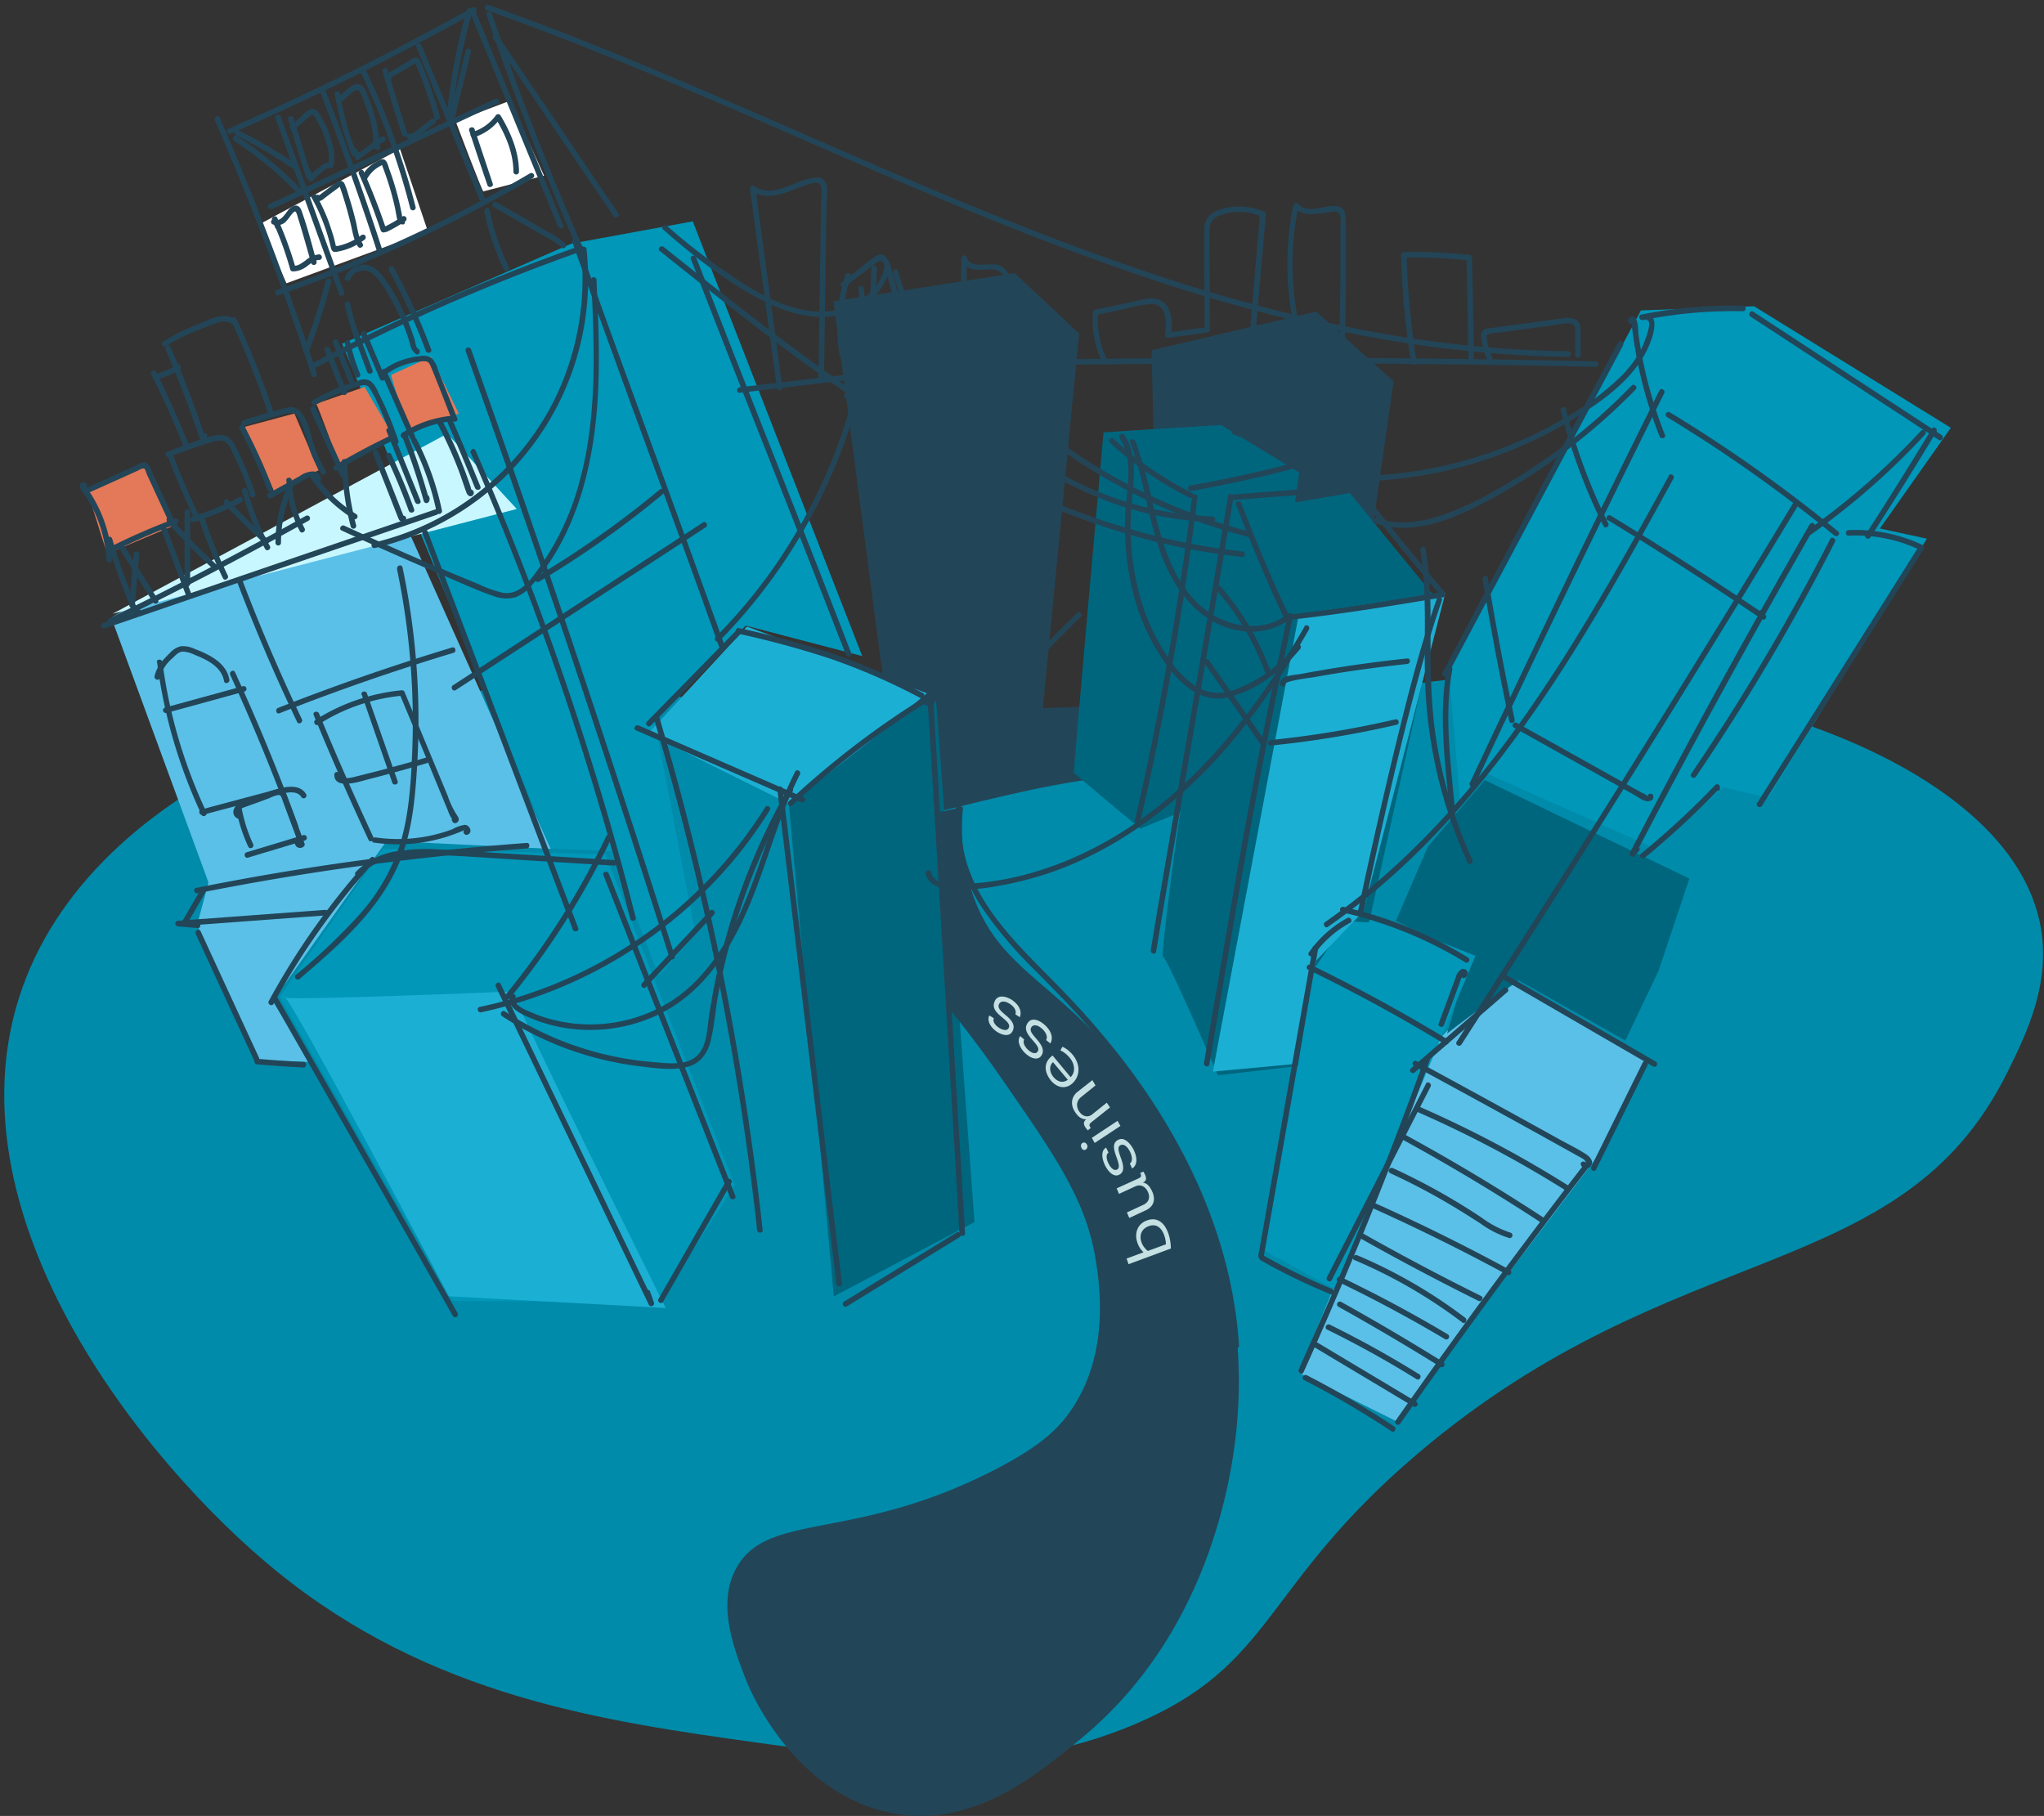 <svg width="439" height="390" fill="none" xmlns="http://www.w3.org/2000/svg"><rect width="100%" height="100%" fill="#333333" stroke="none"/><path d="M211.2 157.368c-38.814 1.634-55.083-7.642-78.822-9.734-44.727-4.003-110.738 17.749-127.475 64.225-17.31 48.07 25.507 101.939 54.452 125.535 33.264 27.092 70.339 32.27 104.128 36.98 27.646 3.821 52.809 7.375 79.805-3.888 30.694-12.811 27.36-29.557 61.302-58.388 55.512-47.163 103.678-35.738 126.51-81.745 4.174-8.406 9.916-19.975 6.811-33.091-8.34-35.241-74.351-55.293-123.587-51.586-10.288.783-13.661 2.13-54.5 6.811-25.793 2.98-38.708 4.461-48.624 4.881z" fill="#008BAA"/><path d="M354.178 227.24l-11.626 21.8-42.721 56.153-20.93-10.423 29.289-70.577 2.522-2.684 14.521-10.356 28.945 16.087z" fill="#5AC0E8"/><path d="M179.013 64.715l38.919-6.057 13.832 12.973-7.776 80.427 25.077-.86-1.729-75.975 35.346-8.301 16.631 14.96-10.508 73.634-24.217 19.029c-10.766-14.788-40.896-5.55-70.911 1.73" fill="#234558"/><path d="M299.782 197.817l6.917-16.039 12.189-14.253 43.944 21.16-6.62 19.822-7.136 14.97-22.928-12.935s-15.198 11.091-15.342 11.464l4.777-16.69-15.801-7.499z" fill="#00667E"/><path d="M290.658 194.77c.268.267 26.223 10.508 26.223 10.508l-7.165 17.109-22.984 54.538-15.122-8.321 10.728-61.502 8.32-12.332zm79.481-25.67l-14.387 13.231-36.416-16.182-5.779 5.502-2.427-28.067 41.298-76.92 24.312-.889 42.253 26.1-15.237 21.627 10.097 2.188-34.056 55.665-9.658-2.255z" fill="#0097B9"/><path d="M237.009 92.868c1.452-.172 25.258-1.595 25.258-1.595l16.775 10.202-.908 6.429 11.779-2.006 19.316 23.625-15.189 68.571-4.853-.248-7.27 10.737-3.143 20.358-17.195 1.987s-11.158-25.879-11.798-25.43c-.64.449 3.497-30.732 3.745-30.99.248-.258-8.598 3.458-8.598 3.458s-14.11-11.712-14.272-12.027c-.162-.315 6.353-73.07 6.353-73.07z" fill="#00667E"/><path d="M82.174 182.35c.602-.086 47.822 1.109 47.822 1.109l27.809 71.16-16.24 24.99-44.383-.229-37.142-65.266 22.134-31.764z" fill="#0097B9"/><path d="M73.48 73.82l49.265-21.505 26.042-4.776 36.406 93.371-25.038-6.554-19.555 20.453s8.731 45.396 8.731 45.692c0 .296-7.871 9.056-7.871 9.056l-10.222-26.748-12.944-.573L73.481 73.819z" fill="#0097B9"/><path d="M23.92 132.675c.4-.688 57.929-31.802 57.929-31.802l36.435 81.43-35.27-1.701-24.436 34.391 8.187 13.069-11.053-.316-13.374-29.098 2.436-9.133-20.854-56.84z" fill="#5AC0E8"/><path d="M24.188 131.816l71.867-38.67 14.931 16.163-86.798 22.507z" fill="#C9F7FF"/><path d="M160.423 134.557l38.641 14.329-28.792 24.122-31.105-15.438 21.256-23.013z" fill="#1CAFD4"/><path d="M18.58 104.905c.784-.258 12.983-5.197 12.983-5.197l6.228 12.983-14.797 6.228-4.414-14.014zm34.009-13.241c.258.774 6.238 13.757 6.238 13.757l9.6-4.414-5.196-12.199-10.642 2.856zm15.323-4.939c.515.783 4.929 12.982 4.929 12.982l11.683-5.97-6.228-10.642-10.384 3.63zm16.097-6.228c0 .784 3.888 12.467 3.888 12.467l10.642-4.156-5.97-12.199-8.56 3.888z" fill="#E37958"/><path d="M55.808 48.112l5.712 12.725 30.37-11.168-5.971-17.654-30.111 16.097zm48.023-7.012c0 .783-5.97-15.055-5.97-15.055l11.682-4.414 7.308 16.097-13.02 3.372z" fill="#fff"/><path d="M110.241 212.92c-.831.42 32.738 67.989 32.738 67.989l-46.58-2.522s-34.39-65.047-35.26-64.206c-.87.841 49.102-1.261 49.102-1.261z" fill="#1CAFD4"/><path d="M169.421 172.645l31.477-24.341 8.397 114.158-30.216 15.944-9.658-105.761z" fill="#00667E"/><path d="M278.955 131.94l-18.465 98.205 18.045-1.682 4.203-22.239 10.069-10.489 17.625-68.409-31.477 4.614z" fill="#1CAFD4"/><path d="M206.84 173.314a44.808 44.808 0 002.14 18.934c4.834 13.813 14.463 17.434 26.796 30.359 2.331 2.445 17.196 18.37 25.01 41.441a103.253 103.253 0 014.996 40.371c-.678 9.132-4.604 45.061-33.578 68.943-9.916 8.168-23.329 19.221-40.371 16.078-21.437-3.964-30.923-26.93-31.43-28.229-2.741-6.974-6.601-16.823-2.149-24.647 6.792-11.903 25.086-5.426 55.016-20.72 9.935-5.073 13.775-8.779 16.431-12.505 8.741-12.256 6.457-27.312 5.731-32.146-1.996-13.125-8.301-22.229-20.367-39.654a249.663 249.663 0 00-10.718-14.33l-2.474-42.826 4.967-1.069z" fill="#234558"/><path d="M231.354 131.605c-8.942 8.798-18.151 17.94-23.004 29.757a38.787 38.787 0 00-3.047 18.056 34.624 34.624 0 005.875 15.896 90.348 90.348 0 0011.282 13.231c4.069 4.127 8.12 8.244 11.912 12.629a140.511 140.511 0 0119.947 29.499 101.452 101.452 0 0110.604 38.289c0 .764 1.242.773 1.194 0-1.519-23.243-11.875-44.775-26.156-62.859-3.554-4.499-7.356-8.808-11.321-12.944-3.964-4.137-8.244-8.178-12.017-12.591-3.774-4.414-7.184-9.429-8.942-15.065a33.048 33.048 0 01-.067-18.38c3.774-14.129 14.435-24.723 24.542-34.677.554-.535-.296-1.386-.841-.841h.039zm45.204.459c-2.77 13.001-5.474 26.022-7.938 39.081-2.064 10.919-3.965 21.867-5.847 32.805-1.395 8.113-2.789 16.221-4.184 24.322-.134.754 1.013 1.079 1.146.325 2.274-13.107 4.49-26.214 6.792-39.311a1284.82 1284.82 0 016.162-32.748 2099.161 2099.161 0 015.015-24.159c.163-.745-.955-1.07-1.146-.315zm32.012-3.392c-3.468 9.849-6.038 20.014-8.531 30.14-2.36 9.61-4.547 19.259-6.687 28.926-.564 2.618-1.108 5.235-1.681 7.853-.172.745.955 1.07 1.146.315 1.404-6.343 2.732-12.696 4.165-19.03 2.417-10.728 4.968-21.436 7.872-32.04 1.452-5.321 2.999-10.633 4.824-15.849.258-.726-.888-1.031-1.146-.315h.038z" fill="#234558"/><path d="M277.733 133.038c10.814-1.223 21.551-2.971 32.27-4.776.755-.134.439-1.28-.315-1.156-10.623 1.805-21.246 3.554-31.955 4.776-.755.086-.764 1.28 0 1.194v-.038zm-12.285-24.646c3.19 8.158 6.486 16.24 10.26 24.169.334.697 1.366.086 1.031-.602-3.735-7.814-6.993-15.82-10.145-23.883-.277-.706-1.433-.391-1.146.325v-.009zm-1.68-1.864c-4.213 25.172-8.598 50.306-12.887 75.469a2685.688 2685.688 0 00-3.726 22.057c-.124.755 1.022 1.08 1.146.325 4.213-25.172 8.598-50.306 12.887-75.468a2645.683 2645.683 0 003.726-22.068c.124-.745-1.022-1.07-1.146-.315z" fill="#234558"/><path d="M264.836 107.388c8.483-.697 16.995-1.175 25.459-2.168.754-.096.764-1.29 0-1.195-8.464.956-16.976 1.472-25.459 2.169-.764.057-.764 1.251 0 1.194z" fill="#234558"/><path d="M290.572 104.637c5.99 7.958 12.419 15.61 18.782 23.242.487.593 1.327-.258.84-.85-6.333-7.556-12.657-15.122-18.59-23.003-.449-.602-1.49 0-1.032.611zm65.82-20.777a3662.07 3662.07 0 00-31.821 65.447 3847.78 3847.78 0 00-8.875 18.81c-.325.688.707 1.289 1.032.602a3843.512 3843.512 0 0131.477-65.62c3.057-6.216 6.13-12.428 9.218-18.638.344-.688-.687-1.29-1.031-.602zm32.309 28.697a1964.471 1964.471 0 00-30.34 54.805 1850.075 1850.075 0 00-8.283 15.724c-.306.573.459 1.252.955.726l.956-1.022c.516-.573-.325-1.423-.841-.85l-.955 1.022.955.726a1927.88 1927.88 0 0129.844-55.082 1701.28 1701.28 0 018.779-15.447.607.607 0 00-.25-.757.6.6 0 00-.782.155h-.038z" fill="#234558"/><path d="M412.602 92.495a155.424 155.424 0 01-24.503 21.456c-.621.439 0 1.481.601 1.032a157.437 157.437 0 0024.752-21.647c.516-.564-.325-1.414-.85-.841z" fill="#234558"/><path d="M357.996 89.553a309.59 309.59 0 0135.958 25.44c.592.487 1.442-.354.84-.841a312.037 312.037 0 00-36.196-25.63.6.6 0 00-.602 1.031zm-7.784-21.064l-.115.066h.612a1.244 1.244 0 00-.239 1.29c0 .296.067.592.105.889.038.296.105.84.162 1.26.153 1.109.316 2.207.507 3.306a88.3 88.3 0 001.27 6.104 93.52 93.52 0 003.917 12.305c.277.706 1.433.4 1.156-.316a93.321 93.321 0 01-4.958-17.1 97.61 97.61 0 01-.707-4.394c-.143-.955 0-2.618-.621-3.468a.868.868 0 00-1.59.11.873.873 0 00.386 1.045.583.583 0 00.612.001l.105-.067c.649-.41 0-1.442-.602-1.031zm-2.714 5.101c-9.82 18.47-19.644 36.919-29.471 55.35l-8.206 15.514c-.363.678.669 1.29 1.032.602a49989.784 49989.784 0 0129.471-55.34l8.254-15.514c.363-.679-.669-1.29-1.032-.612h-.048z" fill="#234558"/><path d="M310.776 143.46c-1.91 10.27-.277 20.921.573 31.229.067.764 1.261.764 1.195 0-.841-10.174-2.503-20.768-.621-30.914.143-.745-1.003-1.07-1.147-.315zm42.034-74.704a98.61 98.61 0 0121.58-1.91.601.601 0 000-1.195 100.31 100.31 0 00-21.895 1.91c-.755.154-.43 1.31.315 1.157v.038zm23.157-.773l40.428 26.48c.649.42 1.251-.611.602-1.031L376.568 66.95c-.64-.42-1.241.611-.601 1.032zm21.111 47.058c5.27-.253 10.521.8 15.285 3.066l-.21-.821-27.016 42.893-7.738 12.275c-.42.65.621 1.252 1.022.602l27.026-42.883 7.738-12.276a.612.612 0 00-.211-.821 33.433 33.433 0 00-15.934-3.229c-.764 0-.774 1.232 0 1.194h.038zm-4.002.744a478.726 478.726 0 01-22.64 39.473 473.263 473.263 0 01-7.203 10.91c-.43.64.602 1.232 1.032.602a473.294 473.294 0 0023.729-38.824 416.121 416.121 0 006.104-11.559c.354-.678-.678-1.289-1.022-.602z" fill="#234558"/><path d="M305.045 118.154c1.509 9.162.755 18.457 1.022 27.704a101.78 101.78 0 004.003 25.64 102.871 102.871 0 005.13 13.756c.315.707 1.347.096 1.031-.601a100.482 100.482 0 01-7.642-25.058c-1.49-8.865-1.328-17.721-1.356-26.672a93.428 93.428 0 00-1.032-15.065c-.124-.754-1.271-.439-1.147.315l-.009-.019zm-214.339-3.706c8.4 22.144 16.803 44.291 25.21 66.441l7.107 18.724c.268.707 1.424.401 1.156-.316l-25.22-66.44-7.107-18.724c-.267-.717-1.423-.411-1.146.315zm-68.229 20.52l55.541-19.01 15.81-5.407c.717-.249.412-1.405-.315-1.156l-55.55 19.01-15.8 5.417c-.727.239-.412 1.394.314 1.146z" fill="#234558"/><path d="M23.94 133.898a827.09 827.09 0 0042.415-22.115.603.603 0 00-.602-1.032 842.72 842.72 0 01-42.415 22.125c-.688.334-.086 1.356.601 1.022zm-5.58-28.993h.077a.598.598 0 00.296-.516c0-1.261-1.958-.955-1.519.373.376.743.835 1.441 1.366 2.082.507.803.956 1.624 1.395 2.465a27.89 27.89 0 012.866 10.843c0 .764 1.242.773 1.194 0a29.01 29.01 0 00-4.566-14.168c-.172-.257-1.195-1.413-1.099-1.662l-.267.354.086-.058-.459.067-.191-.325.296-.515h-.076c-.688.363-.086 1.394.601 1.031v.029z" fill="#234558"/><path d="M18.818 105.927l6.038-2.713 3.009-1.357 1.51-.678c.353-.153 1.232-.745 1.614-.516.238.153.487 1.06.611 1.337l.697 1.5 1.386 3.009 2.866 6.181c.286.612 1.299.182 1.089-.458a2.01 2.01 0 00-.956-1.223c-.678-.373-1.28.659-.602 1.032a.694.694 0 01.44.506l1.089-.459-3.239-7.012-1.547-3.343c-.325-.697-.64-2.102-1.471-2.388-.831-.287-1.863.496-2.541.802l-3.516 1.586-7.079 3.238c-.697.316-.095 1.347.602 1.032v-.076z" fill="#234558"/><path d="M23.681 118.785a131.97 131.97 0 0114.244-6.248c.716-.267.41-1.423-.316-1.156a137.317 137.317 0 00-14.53 6.372c-.687.354-.076 1.385.602 1.032zm12.553-20.281a153.987 153.987 0 005.656 13.154c.334.688 1.366.086 1.032-.602a140.734 140.734 0 01-5.532-12.868c-.267-.716-1.423-.41-1.156.316z" fill="#234558"/><path d="M36.435 98.16a75.594 75.594 0 016.037-2.264 77.085 77.085 0 013.076-.955c1.042-.296 2.111-.583 2.98.057a6.088 6.088 0 011.443 2.245c.468.956.956 1.91 1.357 2.933a70.44 70.44 0 012.369 6.209c.239.727 1.395.411 1.146-.324a76.104 76.104 0 00-2.617-6.802 72.47 72.47 0 00-1.605-3.372 4.633 4.633 0 00-1.748-2.092c-1.825-.956-4.3.153-6.076.716a81.186 81.186 0 00-6.964 2.599c-.707.305-.096 1.337.602 1.031v.02zm5.1 13.966a57.379 57.379 0 0010.356-4.289c.678-.363.076-1.395-.602-1.032a55.69 55.69 0 01-10.03 4.137.6.6 0 00-.11 1.08c.13.08.285.107.434.076l-.047.028zm9.917-20.042a117.28 117.28 0 015.961 13.107c.277.716 1.423.401 1.156-.316a120.696 120.696 0 00-6.085-13.374c-.363-.678-1.395-.076-1.032.602v-.019z" fill="#234558"/><path d="M52.617 91.387c2.178-.697 4.366-1.356 6.563-1.91a18.585 18.585 0 013.267-.822c1.108-.076 1.796 1.261 2.216 2.13a41.005 41.005 0 011.7 5.35 26.31 26.31 0 002.599 5.589.604.604 0 001.05-.177.6.6 0 00-.018-.425 25.255 25.255 0 01-2.809-6.41c-.554-1.91-.955-4.003-2.169-5.675a3.43 3.43 0 00-1.91-1.547c-1.09-.249-2.417.344-3.458.611-2.471.637-4.926 1.36-7.366 2.169-.726.238-.41 1.385.316 1.156l.019-.039zm5.665 15.6l5.187-2.866c.812-.449 1.615-.955 2.446-1.347.34-.218.732-.343 1.137-.363.267 0 .678.153.716.468.076.765 1.27.765 1.194 0a1.834 1.834 0 00-1.69-1.643 5.283 5.283 0 00-2.981 1.061l-6.61 3.63c-.68.372-.077 1.404.601 1.031v.029zm9.591-19.21c0-.096-.086-.182-.124-.278l-1.032.602 6.449 14.244c.325.697 1.347.086 1.031-.602L67.75 87.49c-.315-.697-1.347-.086-1.032.602 0 .095.086.181.125.277.315.697 1.347.095 1.031-.602v.01z" fill="#234558"/><path d="M67.835 86.945a44.884 44.884 0 018.608-3.792c.955-.316 2.187-.908 2.913.152a34.237 34.237 0 012.694 5.474 72.818 72.818 0 012.37 6.21c.238.726 1.394.42 1.155-.316a77.75 77.75 0 00-2.617-6.792 78.549 78.549 0 00-1.672-3.506 6.859 6.859 0 00-1.595-2.464 2.722 2.722 0 00-2.513-.23 42.25 42.25 0 00-3.42 1.147 45.771 45.771 0 00-6.524 3.095.593.593 0 10.601 1.022z" fill="#234558"/><path d="M72.372 101.064a137.363 137.363 0 0112.543-6.687c.698-.335.086-1.357-.601-1.032a137.436 137.436 0 00-12.543 6.687.603.603 0 00.601 1.032zm9.544-20.93a6565.77 6565.77 0 016.152 14.023c.306.698 1.337.096 1.032-.601-2.051-4.681-4.102-9.356-6.152-14.024-.306-.707-1.338-.096-1.032.602z" fill="#234558"/><path d="M82.461 80.783a14.518 14.518 0 014.862-2.57c.856-.27 1.736-.455 2.628-.553a7.755 7.755 0 011.413-.067c.621.057.87.468 1.09.955 1.595 3.821 3.066 7.747 4.604 11.616.277.707 1.433.402 1.156-.315L95.472 83l-1.395-3.543a5.979 5.979 0 00-1.347-2.551 3.582 3.582 0 00-2.627-.401c-1.003.091-1.994.28-2.961.563a16.363 16.363 0 00-5.512 2.866c-.592.487.258 1.328.85.85h-.019z" fill="#234558"/><path d="M86.96 94.033a22.325 22.325 0 0110.509-3.582c.764-.057.773-1.251 0-1.194a23.634 23.634 0 00-11.13 3.745c-.64.42-.047 1.452.602 1.031h.02zm13.03-18.676a3702.9 3702.9 0 0117.635 50.631 3888.847 3888.847 0 0116.918 50.87 3032.28 3032.28 0 019.229 28.792c.229.726 1.385.411 1.146-.325a3686.515 3686.515 0 00-16.508-51.003 4238.112 4238.112 0 00-17.195-50.764 3592.708 3592.708 0 00-10.04-28.516c-.249-.716-1.404-.41-1.147.315h-.038zm1.147 21.973a649.666 649.666 0 0128.133 77.655 627.58 627.58 0 016.105 22.383.602.602 0 001.155-.315 651.552 651.552 0 00-25.516-78.965 649.511 649.511 0 00-8.884-21.36c-.306-.708-1.337-.096-1.032.601h.039zm21.752-45.388c4.356 12.1 8.741 24.201 13.155 36.302 3.318 9.043 6.63 18.096 9.935 27.159 2.847 7.84 5.678 15.692 8.492 23.557.258.717 1.414.402 1.156-.324a9273.215 9273.215 0 00-13.154-36.302c-3.312-9.056-6.623-18.109-9.935-27.159a6943.756 6943.756 0 01-8.493-23.557c-.258-.717-1.414-.411-1.156.315v.01z" fill="#234558"/><path d="M97.88 148.208l41.775-27.197 11.931-7.776c.641-.42 0-1.452-.601-1.032l-41.776 27.207-11.931 7.767c-.64.42 0 1.452.602 1.031zm17.883-23.28a209.741 209.741 0 0026.748-18.925c.592-.497-.258-1.337-.841-.85a207.063 207.063 0 01-26.538 18.743.603.603 0 00.602 1.032h.029zM67.176 79.313a427.545 427.545 0 0144.622-20.482c4.35-1.7 8.728-3.324 13.135-4.872.717-.258.411-1.414-.325-1.156A429.133 429.133 0 0079.06 71.91a433.92 433.92 0 00-12.486 6.372c-.678.354-.076 1.385.602 1.032z" fill="#234558"/><path d="M46.16 25.844A615.75 615.75 0 0166.9 80.573c.238.736 1.394.42 1.155-.315a624.86 624.86 0 00-20.863-55.016c-.306-.707-1.338-.095-1.032.602zm3.458 2.846a607.467 607.467 0 0052.455-26.03c.678-.373.077-1.404-.602-1.032A606.39 606.39 0 0149.026 27.66c-.707.306-.096 1.338.601 1.032h-.01z" fill="#234558"/><path d="M101.051 2.927l18.791 45.74c.287.706 1.443.39 1.146-.316L102.207 2.61c-.286-.697-1.442-.391-1.156.316zm3.448.306a633.226 633.226 0 0019.727 50.707c.315.697 1.337.095 1.032-.602a644.492 644.492 0 01-19.613-50.42c-.238-.727-1.394-.42-1.146.315zm43.877 52.387c8.426 21.867 17.129 43.629 25.669 65.448 2.547 6.515 5.095 13.036 7.642 19.564.277.707 1.433.402 1.156-.315-8.435-21.867-17.128-43.628-25.678-65.447a33681.68 33681.68 0 01-7.643-19.565c-.267-.707-1.423-.401-1.146.315zm-9.639 156.345l12.83-13.632 1.787-1.911c.525-.554-.316-1.404-.851-.84l-12.82 13.661-1.786 1.91c-.526.564.315 1.404.84.841v-.029zm-96.284-13.842l-4.27-.373v1.194l27.704-2.054 3.926-.286c.755-.058.764-1.252 0-1.194l-27.704 2.044-3.926.296a.604.604 0 00-.526.597.601.601 0 00.526.597l4.27.373c.765.067.755-1.127 0-1.194zm.009-6.286a577.827 577.827 0 0155.054-8.263 608.18 608.18 0 0115.609-1.347c.755-.058.765-1.252 0-1.194a577.972 577.972 0 00-55.359 6.744 556.087 556.087 0 00-15.629 2.914c-.754.153-.43 1.299.325 1.146z" fill="#234558"/><path d="M43.188 190.881l-4.089 7.051a.6.6 0 00.25.756.604.604 0 00.782-.155l4.08-7.05a.592.592 0 00-.66-.875.597.597 0 00-.363.273zm-1.136 9.706a26269.03 26269.03 0 0012.514 27.112c.325.697 1.357.095 1.032-.602-4.178-9.037-8.35-18.074-12.514-27.111-.325-.698-1.357-.096-1.032.601zm8.817-75.755a400.381 400.381 0 0012.944 30.216c.325.698 1.357.086 1.022-.602a398.344 398.344 0 01-12.82-29.929c-.267-.717-1.423-.411-1.146.315z" fill="#234558"/><path d="M60.04 153.176a469.746 469.746 0 0137.362-12.973c.736-.22.42-1.376-.315-1.147a490.113 490.113 0 00-37.362 12.973c-.707.277-.401 1.433.315 1.147zm7.327.382a655.874 655.874 0 0011.779 26.815c.324.697 1.356.095 1.031-.602a642.189 642.189 0 01-11.654-26.529c-.287-.697-1.443-.391-1.156.316z" fill="#234558"/><path d="M68.389 155.602a40.382 40.382 0 0117.979-6.19l-.574-.44a6346.07 6346.07 0 016.01 14.435l2.865 6.993 1.548 3.725c.152.462.35.907.592 1.328.061.121.15.225.258.306.468.258-.2 0 .544-.096l.583.153-.277.678.105-.066c.65-.402.057-1.433-.602-1.032l-.105.067a.597.597 0 00-.267.668c.334 1.376 2.206.354 1.165-.955a18.029 18.029 0 01-2.025-4.184c-.64-1.538-1.27-3.067-1.91-4.595l-7.366-17.721a.621.621 0 00-.583-.43 41.824 41.824 0 00-18.58 6.353c-.64.411 0 1.443.602 1.032l.038-.029zm11.971 25.363a35.206 35.206 0 0019.497-2.751c-.698.306-.096 1.337.602 1.032 1.136-.507.43-2.054-.621-2.102a7.728 7.728 0 00-2.694.955c-1.051.392-2.13.726-3.22 1.013a33.436 33.436 0 01-13.24.736c-.755-.115-1.08 1.041-.325 1.146v-.029zm-46.62-38.736a109.944 109.944 0 009.554 32.747c.325.698 1.356.086 1.032-.602a108.08 108.08 0 01-9.439-32.145c-.095-.755-1.29-.765-1.194 0h.048z" fill="#234558"/><path d="M34.352 145.552a8.19 8.19 0 012.722-4.213c.611-.601 1.28-1.375 2.207-1.404a6.753 6.753 0 012.589.726c2.608 1.022 5.732 2.56 6.247 5.608.125.754 1.28.439 1.147-.316-.63-3.63-4.366-5.416-7.461-6.591a5.807 5.807 0 00-2.933-.583 4.649 4.649 0 00-2.398 1.471c-1.433 1.395-2.866 2.943-3.276 4.977-.134.755 1.012 1.08 1.156.325zm1.385 7.566l16.737-4.595a.595.595 0 10-.315-1.146l-16.746 4.585a.602.602 0 00.325 1.156z" fill="#234558"/><path d="M49.455 144.961a445.971 445.971 0 0113.422 32.633c.258.716 1.414.411 1.146-.315a442.118 442.118 0 00-13.546-32.92c-.315-.697-1.347-.086-1.022.602z" fill="#234558"/><path d="M43.504 175.014l11.75-3.143c1.854-.497 3.707-1.07 5.58-1.481 1.29-.286 3.142-.515 3.916.832a.604.604 0 001.032-.602c-1.72-3-6.257-1.128-8.741-.459l-13.852 3.697a.6.6 0 00-.367.721.603.603 0 00.682.435z" fill="#234558"/><path d="M50.754 173.915a34.251 34.251 0 002.57 7.938.582.582 0 00.362.274.58.58 0 00.45-.063.603.603 0 00.22-.812 32.282 32.282 0 01-2.446-7.643c-.143-.755-1.3-.43-1.156.325v-.019z" fill="#234558"/><path d="M51.566 174.651c-.363 0-.21-.525-.076-.697.27-.261.597-.454.955-.564.879-.334 1.767-.64 2.656-.955l2.56-.955c.544-.191 2.102-1.061 2.58-.602.234.333.4.71.486 1.108l.478 1.299c.344.955.678 1.825 1.013 2.742l2.034 5.474.153-.583s.077 0 .096.048c-.268-.707-1.424-.401-1.147.325a1.147 1.147 0 001.911.477.552.552 0 00.153-.583 609.027 609.027 0 00-2.8-7.565l-.773-2.083a5.472 5.472 0 00-.573-1.328c-.621-.86-1.614-.707-2.493-.392-2.37.851-4.844 1.605-7.146 2.618a2.178 2.178 0 00-1.519 1.911 1.463 1.463 0 001.424 1.528.6.6 0 00.526-.597.601.601 0 00-.526-.597l.028-.029z" fill="#234558"/><path d="M53.277 184.185l12.237-3.688a.602.602 0 00-.315-1.156l-12.238 3.697c-.735.22-.42 1.376.316 1.147zm24.407-35.003l6.563 18.896c.249.726 1.404.411 1.156-.315l-6.592-18.848c-.248-.726-1.404-.411-1.155.315l.028-.048z" fill="#234558"/><path d="M71.8 166.331c-.067 3.41 5.54 1.49 7.097 1.089a352.37 352.37 0 0012.868-3.544.604.604 0 00.11-1.071.6.6 0 00-.425-.085 337.45 337.45 0 01-10.317 2.866l-5.101 1.289c-.66.163-3.057.688-3.038-.573a.603.603 0 00-1.194 0v.029zm-48.873-50.383a131.438 131.438 0 003.707 10.9c.334.841.668 1.681 1.022 2.522.254.818.597 1.606 1.022 2.35.726 1.022 2.12.115 1.337-.888a.594.594 0 00-.583-.163h-.095c-.755.153-.44 1.309.315 1.156h.096l-.583-.153-.115-.267.277-.354-.105.058.468-.067c-.238-.048-.659-1.414-.764-1.691a70.789 70.789 0 01-.802-1.958c-.507-1.271-.956-2.542-1.462-3.822a121.579 121.579 0 01-2.58-7.919.602.602 0 00-1.155.315v-.019zm2.827 2.025L32.9 129.37c.41.649 1.443.057 1.032-.602l-7.146-11.378c-.401-.649-1.442 0-1.032.602v-.019z" fill="#234558"/><path d="M28.964 129.924l.955-10.929c.067-.764-1.127-.764-1.194 0l-.955 10.929c-.067.764 1.127.764 1.194 0zm5.732-15.972c1.764 4.668 3.528 9.342 5.293 14.023.267.717 1.423.402 1.146-.315a7258.871 7258.871 0 00-5.283-14.024c-.267-.716-1.423-.41-1.156.316z" fill="#234558"/><path d="M39.644 109.92v15.523a.601.601 0 001.194 0V109.92a.601.601 0 00-1.194 0z" fill="#234558"/><path d="M35.985 112.251c3.01 3.411 6.2 6.66 9.553 9.734.564.516 1.414-.324.84-.84a130.795 130.795 0 01-9.552-9.735c-.507-.583-1.347.268-.84.841z" fill="#234558"/><path d="M42.587 110.961a102.712 102.712 0 005.302 13.231c.334.688 1.366.086 1.031-.602a100.144 100.144 0 01-5.177-12.944c-.24-.726-1.386-.421-1.156.315zm5.627-2.703a159.32 159.32 0 008.521 8.454c.564.516 1.414-.324.84-.84a162.023 162.023 0 01-8.52-8.464c-.526-.564-1.367.286-.841.85z" fill="#234558"/><path d="M51.977 105.459a55.936 55.936 0 004.958 12.419c.363.678 1.395.076 1.032-.602a54.596 54.596 0 01-4.834-12.085.602.602 0 00-1.156.316v-.048zm10.05-1.672a30.131 30.131 0 00-2.866 12.839.604.604 0 00.597.526.6.6 0 00.597-.526 28.653 28.653 0 012.704-12.237c.325-.698-.698-1.299-1.032-.602z" fill="#234558"/><path d="M61.52 103.166a25.404 25.404 0 002.866 10.9c.363.678 1.395.076 1.032-.602a24.093 24.093 0 01-2.751-10.298c0-.764-1.223-.764-1.194 0h.047zm5.111-.65a30.722 30.722 0 009.276 8.923c.66.411 1.261-.621.602-1.032a29.298 29.298 0 01-8.846-8.492c-.43-.64-1.462 0-1.032.601z" fill="#234558"/><path d="M73.433 99.106a59.074 59.074 0 001.911 14.043.601.601 0 001.156-.315 56.999 56.999 0 01-1.91-13.728.601.601 0 00-1.195 0h.038zM59.151 25.357a58152.19 58152.19 0 0113.633 37.725c.258.716 1.413.41 1.146-.316a37729.55 37729.55 0 00-13.623-37.724c-.267-.717-1.413-.411-1.156.315z" fill="#234558"/><path d="M58.416 44.902l48.548-22.64c.697-.325.096-1.357-.602-1.032L57.804 43.832c-.687.325-.086 1.357.612 1.032v.038z" fill="#234558"/><path d="M68.83 19.95a610.257 610.257 0 0112.074 33.836c.23.726 1.386.411 1.147-.315a604.922 604.922 0 00-12.066-33.837c-.277-.707-1.433-.4-1.156.316zm8.567-4.623a157.566 157.566 0 0110.719 29.461.602.602 0 001.156-.315 160.024 160.024 0 00-10.843-29.729c-.335-.688-1.357-.086-1.032.602v-.02zm11.999-5.264l13.546 32.69c.296.707 1.452.401 1.156-.315-4.522-10.903-9.037-21.8-13.546-32.69-.287-.707-1.443-.402-1.156.315z" fill="#234558"/><path d="M59.84 63.387a305.682 305.682 0 0042.988-18.657 301.885 301.885 0 0011.664-6.505.604.604 0 00.155-.782.603.603 0 00-.756-.25 303.91 303.91 0 01-42.034 20.491 371.273 371.273 0 01-12.323 4.557c-.716.248-.41 1.404.315 1.146h-.01zm2.043-37.706l3.821 12.343a.603.603 0 001.156 0c.162-.402.162-.85 0-1.252-.277-.707-1.433-.4-1.156.316a.707.707 0 010 .62h1.156l-3.82-12.351a.602.602 0 00-1.157.324z" fill="#234558"/><path d="M63.269 27.783c1.118-.955 2.226-1.91 3.363-2.866.363-.296.42-.43.754-.067.21.261.393.543.545.84.327.536.627 1.088.898 1.654a19.313 19.313 0 011.366 3.744 8.398 8.398 0 01.277 4.29l.726-.42a2.866 2.866 0 00-2.37.754 30.738 30.738 0 00-2.512 2.226c-.554.544.296 1.385.841.85a32.64 32.64 0 011.69-1.557c.584-.497 1.281-1.27 2.036-1.118a.621.621 0 00.735-.42 9.755 9.755 0 00-.305-5.044 20.858 20.858 0 00-1.854-4.69c-.525-.956-1.394-3.038-2.818-2.494a8.247 8.247 0 00-2.006 1.595l-2.207 1.911c-.582.497.258 1.337.841.84v-.028zm8.683-7.413a62.697 62.697 0 003.516 12.81.612.612 0 00.955.268 1.127 1.127 0 00.306-1.28c-.287-.697-1.443-.391-1.146.325v.105l.955.268a62.69 62.69 0 01-3.516-12.81c-.114-.756-1.27-.44-1.146.314h.076z" fill="#234558"/><path d="M73.328 21.86l2.045-1.69c.525-.43 1.318-1.309 1.91-.497.366.663.658 1.365.87 2.092.305.793.601 1.595.869 2.398a22.647 22.647 0 011.099 4.891c-.018.778.007 1.556.076 2.331a.889.889 0 001.089.793c.755-.162.44-1.309-.315-1.146h-.105l.458.057s.058-1.06.048-1.213c0-.44-.057-.88-.105-1.319a22.323 22.323 0 00-.459-2.512 41.238 41.238 0 00-1.72-5.187c-.448-1.099-.916-2.819-2.359-2.819a3.18 3.18 0 00-1.91.956l-2.331 1.91c-.593.497.258 1.338.84.85v.106z" fill="#234558"/><path d="M76.5 32.846a2.25 2.25 0 00-.316.956.602.602 0 00.363.544.64.64 0 00.66-.124 61.95 61.95 0 015.292-3.821.611.611 0 00.21-.822.593.593 0 00-.812-.21 76.983 76.983 0 00-5.541 4.06l1.022.42a.955.955 0 01.153-.391.603.603 0 00-1.032-.602v-.01zm5.645-17.491c1.332 4.54 2.726 9.06 4.185 13.555.239.727 1.385.42 1.146-.315a746.257 746.257 0 01-4.184-13.555.594.594 0 10-1.147.315z" fill="#234558"/><path d="M83.98 16.76c0-.153 1.49-.956 1.72-1.07l2.044-1.214 1.022-.61c.146-.079.284-.172.411-.278.067 0 .162.373.191.44.315.754.621 1.518.955 2.283a99.7 99.7 0 012.98 8.989.594.594 0 101.147-.315 97.617 97.617 0 00-3.936-11.378c-.267-.64-.601-1.395-1.442-1.213-.42.15-.815.358-1.175.62l-1.328.794-2.665 1.576c-.64.382-1.242.87-1.041 1.7.2.832 1.337.43 1.155-.324h-.038z" fill="#234558"/><path d="M87.696 29.819c1.194.277 2.13-.583 3-1.252l2.76-2.14a.602.602 0 000-.85.62.62 0 00-.84 0l-2.446 1.91c-.363.287-.726.593-1.118.85a1.413 1.413 0 01-1.041.354c-.745-.172-1.07.956-.315 1.147v-.02zm13.078-1.759a937.121 937.121 0 003.907 11.693c.239.726 1.395.41 1.147-.325l-3.898-11.683c-.248-.726-1.395-.41-1.156.315z" fill="#234558"/><path d="M101.749 29.503a11.02 11.02 0 005.731-4.098h-1.031c2.092 3.496 3.821 7.384 3.821 11.54a.6.6 0 00.597.526.603.603 0 00.597-.526c0-4.356-1.758-8.464-3.955-12.142a.6.6 0 00-1.032 0 9.684 9.684 0 01-5.005 3.544c-.726.23-.421 1.385.324 1.156h-.047zm-24.667 7.843a139.508 139.508 0 014.7 12.17c.2.593 1.26.545 1.175-.162l-.048-.44c-.086-.754-1.28-.764-1.194 0l.048.44 1.175-.153a137.293 137.293 0 00-4.825-12.419c-.315-.707-1.337-.095-1.031.602v-.038z" fill="#234558"/><path d="M78.773 38.55a6.946 6.946 0 012.99-2.942c.172-.105.458-.162.19-.334.106.066.173.42.22.535.153.41.316.821.46 1.242a55.4 55.4 0 01.85 2.512c.528 1.681.98 3.388 1.356 5.12.172.803.277 1.634.468 2.436a1.26 1.26 0 001.108 1.09c.764.095.755-1.1 0-1.195.191 0 .057-.172 0-.286-.057-.115-.076-.478-.124-.707a34.085 34.085 0 00-.287-1.424c-.2-.955-.42-1.91-.668-2.808a58.921 58.921 0 00-1.7-5.398c-.23-.611-.412-1.614-.956-2.034-.545-.42-1.347.076-1.91.42a7.643 7.643 0 00-3.096 3.172c-.306.697.726 1.299 1.032.601h.067z" fill="#234558"/><path d="M83.081 49.793a32.297 32.297 0 003.907-2.245.612.612 0 00.249-.85.593.593 0 00-.812-.21 32.304 32.304 0 01-3.907 2.245.602.602 0 00.602 1.032l-.039.028zm-16.144-7.307a39.99 39.99 0 013.076 6.954c.382 1.156.717 2.34 1.003 3.535.105.458.22 1.04.783 1.117a.736.736 0 00.803-.764.612.612 0 00-.296-.516h-.057c-.679-.363-1.28.669-.602 1.032h.057l-.296-.516v-.143l.363-.277h-.076l.458.067c.105.114.115.066 0-.134s-.057-.268-.096-.401c-.038-.134-.124-.526-.2-.793a23.71 23.71 0 00-.382-1.376 82.957 82.957 0 00-.956-2.866 42.977 42.977 0 00-2.57-5.502c-.372-.669-1.404-.067-1.031.602l.02-.02z" fill="#234558"/><path d="M67.75 42.218c-.153.621.391 1.022.955.955.33-.105.63-.285.879-.525l1.117-.85c.793-.592 1.615-1.166 2.38-1.787l-.182-.057c.068.12.12.248.152.382.077.191.144.392.21.593.163.477.316.955.469 1.432a80.197 80.197 0 011.557 5.57c.41 1.681.62 3.506 1.566 5.006.402.65 1.443 0 1.032-.602-.955-1.433-1.08-3.239-1.47-4.843a82.103 82.103 0 00-1.53-5.446 20.073 20.073 0 00-.85-2.483 1.07 1.07 0 00-1.347-.688c-.35.17-.672.392-.955.659l-1.118.85-1.117.84-.612.469-.21.153c-.274.127-.274.204 0 .229l.153.583v-.086c.181-.745-.955-1.06-1.156-.316l.076-.038z" fill="#234558"/><path d="M72.335 54.073a13.565 13.565 0 005.932-2.579.611.611 0 00.22-.812.611.611 0 00-.822-.22 12.935 12.935 0 01-5.645 2.465.602.602 0 00-.42.726.611.611 0 00.735.42zM60.28 48.609l-.66-1.682-1.098.459a73.647 73.647 0 013.82 10.508.602.602 0 001.157-.315 77.38 77.38 0 00-3.965-10.824c-.267-.611-1.337-.172-1.089.459l.66 1.681c.286.707 1.432.401 1.155-.315l.02.029z" fill="#234558"/><path d="M58.464 48.14a2.627 2.627 0 003.152-.793c.43-.468.755-1.022 1.185-1.49.229-.239.525-.64.773-.286.178.372.313.763.402 1.165 1.031 3.229 1.91 6.515 2.866 9.773a.601.601 0 001.156-.316c-.956-3.458-1.863-7.002-3.048-10.412-.2-.593-.401-1.319-1.041-1.567-.64-.248-1.337.23-1.796.678-.678.679-1.758 2.866-3.01 2.217-.668-.373-1.27.659-.601 1.031h-.038z" fill="#234558"/><path d="M63.412 58.257a5.293 5.293 0 002.713-1.222 12.28 12.28 0 011.175-.813c.176-.106.361-.196.554-.267a2.35 2.35 0 01.592-.124.603.603 0 100-1.194 5.186 5.186 0 00-2.713 1.203c-.377.296-.773.567-1.184.812-.175.112-.36.204-.554.277a2.36 2.36 0 01-.583.134.603.603 0 100 1.194zm36.893-56.181a114.445 114.445 0 00-3.343 14.941c-.373 2.36-.698 4.777-.889 7.117 0 .545-.095 1.3.621 1.424a.744.744 0 00.88-.745c.076-.765-1.118-.755-1.195 0v.114l.287-.516c.506.344.716.249.611-.277 0-.22.048-.44.067-.659a146.625 146.625 0 01.516-4.385c.267-1.91.586-3.783.955-5.617a115.827 115.827 0 012.684-11.062.6.6 0 00-1.155-.315l-.039-.02z" fill="#234558"/><path d="M100.01 10.875l-3.354 13.642c-.181.754.956 1.07 1.147.325l3.353-13.652a.597.597 0 00-.867-.674.591.591 0 00-.279.359zM50.65 29.016a108.679 108.679 0 0112.017 7.022c.64.43 1.232-.602.602-1.032a107.808 107.808 0 00-12.018-7.021c-.688-.344-1.29.687-.602 1.031zm-.392 1.223a76.175 76.175 0 0113.775 11.463c.525.564 1.376-.286.84-.84A77.262 77.262 0 0050.86 29.207c-.64-.42-1.241.612-.601 1.032zM66.316 75.53a145.912 145.912 0 004.824-14.96.595.595 0 10-1.146-.325 144.554 144.554 0 01-4.834 14.97c-.277.716.879 1.03 1.156.314zm39.645-31.096l7.642 4.375 3.822 2.188a15.45 15.45 0 013.162 2.13c.554.535 1.394-.305.84-.84a15.273 15.273 0 00-3.152-2.178l-3.821-2.188-7.882-4.519a.6.6 0 00-.827.67.607.607 0 00.225.362h-.009zm-1.958.984a53.195 53.195 0 004.251 12.505c.334.688 1.366.086 1.032-.602a52.53 52.53 0 01-4.137-12.218c-.152-.755-1.299-.43-1.146.315zM74.045 65.499a65.66 65.66 0 002.178 7.48c.258.716 1.414.41 1.156-.316a66.305 66.305 0 01-2.188-7.48c-.172-.754-1.318-.439-1.146.316zm1.175-5.531a3.114 3.114 0 014.938-1.07c1.653 1.404 2.819 3.62 3.879 5.483a44.497 44.497 0 014.031 9.487c.117.844.55 1.613 1.213 2.149.65.43 1.242-.611.602-1.032-.64-.42-.63-1.337-.793-1.91a29.975 29.975 0 00-.592-1.787 45.598 45.598 0 00-1.385-3.487 45.202 45.202 0 00-3.821-6.983c-1.147-1.69-2.522-3.726-4.777-3.955a4.395 4.395 0 00-4.451 2.751c-.287.717.869 1.023 1.156.325v.029zm8.33-1.949a133.815 133.815 0 017.9 17.339c.268.716 1.424.4 1.156-.316a136.335 136.335 0 00-8.024-17.587c-.363-.669-1.395-.067-1.032.602v-.038zm10.279 32.757a90.323 90.323 0 014.566 9.974c.65 1.662 1.156 3.372 1.786 5.044.163.43.526.907 1.061.764a.747.747 0 00.382-1.137.603.603 0 00-.669-.267h-.076c-.717.248-.411 1.404.315 1.155h.076l-.668-.267v-.115l.296-.515-.077.066.459-.057c.153.134.153.057 0-.21-.153-.268-.115-.373-.182-.554-.114-.363-.238-.726-.363-1.099-.229-.63-.449-1.27-.687-1.91a96.206 96.206 0 00-5.15-11.464c-.362-.678-1.385-.076-1.031.602l-.038-.01zm2.149-.373a692.333 692.333 0 016.047 14.396c.287.707 1.443.402 1.156-.315a727.72 727.72 0 00-6.171-14.683c-.306-.707-1.328-.095-1.032.602zm-26.27-15.189l3.64 9.19a.6.6 0 001.155 0 2.683 2.683 0 000-1.232c-.134-.755-1.28-.44-1.146.315.047.198.047.404 0 .602h1.156l-3.64-9.19c-.287-.707-1.433-.401-1.156.315h-.01zm1.786-1.567l3.334 8.178a.612.612 0 00.736.41.593.593 0 00.41-.735l-3.324-8.178a.611.611 0 00-.946-.308.592.592 0 00-.21.633zm2.57.163a38.955 38.955 0 002.14 6.821.621.621 0 00.735.42.602.602 0 00.42-.735 38.835 38.835 0 01-2.15-6.83c-.162-.746-1.308-.43-1.145.324z" fill="#234558"/><path d="M75.487 70.79c1.12 3.02 2.242 6.041 3.363 9.066.267.707 1.423.402 1.156-.324l-3.373-9.057c-.258-.716-1.414-.41-1.146.316zm2.092 1.176l4.04 9.477a.612.612 0 00.822.22.622.622 0 00.21-.822l-4.012-9.477a.601.601 0 00-.822-.22.621.621 0 00-.21.822h-.028zm2.484 25.363c1.21 3.089 2.42 6.168 3.63 9.237l1.758 4.49c.181.449.363.956.955 1.023a.784.784 0 00.84-.803.603.603 0 00-.994-.376.603.603 0 00-.2.376v.115l.172-.421-.105.086.43-.172c.23.182.268.134.096-.143l-.21-.525-.316-.793-.726-1.853-1.347-3.43a322.3 322.3 0 01-2.79-7.127c-.276-.706-1.432-.4-1.155.316h-.038zm2.952.889a137.878 137.878 0 014.776 11.463c.268.717 1.414.402 1.156-.324-1.465-4-3.101-7.929-4.91-11.789-.334-.697-1.357-.086-1.032.602l.01.048zm.019-5.561l6.114 15.18c.286.707 1.442.401 1.156-.315l-6.143-15.2c-.277-.706-1.433-.4-1.147.316l.02.02zm3.247.851a139.802 139.802 0 014.729 14.12.608.608 0 00.501.418.599.599 0 00.588-.285 1.136 1.136 0 000-1.213c-.363-.678-1.395-.076-1.032.611l1.099.144a141.523 141.523 0 00-4.729-14.12c-.277-.707-1.433-.391-1.156.325zm2.122 1.338a57.867 57.867 0 015.359 15.103c.162.754 1.308.439 1.156-.315a59.518 59.518 0 00-5.484-15.39c-.353-.688-1.385-.086-1.031.602zM35.537 75.023a234.127 234.127 0 017.527 19.622.602.602 0 001.147 0l.315-.907c.258-.726-.898-1.032-1.146-.316l-.316.956h1.185a233.898 233.898 0 00-7.643-19.909c-.305-.697-1.337-.095-1.031.602l-.038-.048z" fill="#234558"/><path d="M35.651 74.317a44.084 44.084 0 017.031-3.468c1.156-.468 2.312-.956 3.477-1.357 1.166-.401 2.274-.735 3.296-.076.65.41 1.242-.621.602-1.032-2.178-1.404-5.11.287-7.203 1.118a48.602 48.602 0 00-7.805 3.821c-.65.401 0 1.433.602 1.032v-.038z" fill="#234558"/><path d="M49.694 68.996a179.465 179.465 0 017.748 19.392c.239.726 1.395.41 1.146-.315a182.008 182.008 0 00-7.862-19.68c-.325-.687-1.356-.085-1.032.603zM33.883 81.462a19.994 19.994 0 004.777-2.092.602.602 0 00-.602-1.032 18.952 18.952 0 01-4.452 1.977.594.594 0 10.316 1.147h-.038z" fill="#234558"/><path d="M32.509 80.449a198.368 198.368 0 016.983 15.619c.287.707 1.442.401 1.156-.315a233.837 233.837 0 00-7.108-15.916c-.343-.687-1.366-.076-1.031.612zm71.972-78.268c15.342 5.445 30.407 11.607 45.376 18.007 14.97 6.4 29.662 12.954 44.546 19.307 14.644 6.248 29.404 12.266 44.421 17.568a388.413 388.413 0 0045.635 13.298 259.488 259.488 0 0046.58 6.142c1.91.07 3.85.112 5.818.124a.603.603 0 00.376-.995.603.603 0 00-.376-.199 248.936 248.936 0 01-47.049-5.158 369.658 369.658 0 01-45.577-12.591c-15.113-5.159-29.949-11.072-44.66-17.282-14.96-6.314-29.786-12.925-44.699-19.344-14.682-6.334-29.423-12.496-44.478-18.008-1.853-.688-3.726-1.356-5.589-2.025-.726-.258-1.041.898-.324 1.156zm37.208 51.711c14.941 11.912 29.91 23.882 45.854 34.39 15.4 10.136 31.802 18.925 49.332 24.752a141.673 141.673 0 0029.948 6.582c.765.086.755-1.108 0-1.194-18.15-1.911-35.613-7.738-51.92-15.724-16.632-8.235-32.136-18.657-46.934-29.796-8.597-6.448-17.004-13.154-25.411-19.86-.602-.469-1.452.362-.85.85h-.019zm149.628 49.504A91.897 91.897 0 00339.206 89.2c4.289-2.723 8.598-5.78 11.769-9.763a21.283 21.283 0 003.821-6.86c.44-1.394 1.366-4.995-1.146-5.034a.604.604 0 00-.526.597.6.6 0 00.526.597c1.662 0-.955 5.923-1.28 6.516a24.66 24.66 0 01-4.184 5.53 57.327 57.327 0 01-11.464 8.598 90.525 90.525 0 01-45.357 12.84.598.598 0 00-.527.597.603.603 0 00.527.597l-.048-.019z" fill="#234558"/><path d="M295.186 112.403c8.235 2.742 16.785-.859 24.035-4.681a128.31 128.31 0 0021.17-14.08 130.66 130.66 0 0010.89-9.974c.535-.554-.306-1.395-.85-.85a126.668 126.668 0 01-18.858 16.001 125.979 125.979 0 01-10.584 6.582 66.774 66.774 0 01-11.464 5.311c-4.547 1.491-9.391 2.083-14.014.545-.726-.248-1.042.907-.315 1.146h-.01zm-110.814-50.42c1.987 23.395 7.489 46.265 12.122 69.23.64 3.172 1.271 6.343 1.863 9.553a403.763 403.763 0 011.299 7.27c.067.392.163.783.192 1.175.047.265.047.537 0 .803-.134.429-.306.515-.535.257.066-.773-1.128-.764-1.195 0-.143 1.72 2.35 1.634 2.866.211.382-1.118-.095-2.561-.286-3.678-.296-1.662-.593-3.334-.898-4.996a686.33 686.33 0 00-3.821-19.04c-2.675-12.801-5.465-25.592-7.585-38.508-1.214-7.375-2.198-14.797-2.866-22.249-.067-.764-1.261-.764-1.194 0l.038-.028zm4.289 9.553a124415.293 124415.293 0 0016.193 84.133c.143.754 1.299.43 1.146-.316-4.191-21.819-8.388-43.631-12.591-65.438a5425.595 5425.595 0 00-3.601-18.695c-.144-.754-1.29-.44-1.147.316z" fill="#234558"/><path d="M142.472 49.325c6.573 5.818 13.795 11.378 21.638 15.371 6.572 3.353 14.482 5.092 21.121.955a12.412 12.412 0 005.952-8.502c.115-.754-1.032-1.08-1.146-.325-1.003 6.688-8.044 10.356-14.33 10.098-7.872-.325-15.008-5.216-21.246-9.553a127.788 127.788 0 01-11.186-8.846c-.573-.506-1.424.334-.841.84l.038-.038z" fill="#234558"/><path d="M181.563 59.06a35.88 35.88 0 00-1.767 10.432 35.26 35.26 0 00.306 5.216 7.282 7.282 0 001.347 3.821c1.566 1.91 4.26 2.188 6.534 1.787 3.181-.554 5.846-2.647 9.037-3.191.755-.134.439-1.28-.315-1.156-2.866.487-5.245 2.15-7.977 2.942-2.102.621-5.015.67-6.458-1.27-.955-1.213-1.012-2.943-1.146-4.395a34.206 34.206 0 011.586-13.851c.238-.736-.908-1.042-1.147-.316v-.019z" fill="#234558"/><path d="M181.573 61.515l6.209-4.777c.64-.496 1.548-1.213 2.006-.2.22.566.399 1.147.535 1.738.382 1.357.755 2.713 1.108 4.08a181.244 181.244 0 013.401 15.838c.134.755 1.28.44 1.156-.315a192.487 192.487 0 00-4.327-19.278c-.44-1.557-1.099-4.996-3.497-3.62a31.748 31.748 0 00-3.467 2.655l-3.965 3.067c-.611.468.239 1.309.841.85v-.038zm.295 24.055a40.298 40.298 0 0018.992-5.876.604.604 0 00-.602-1.032 39.016 39.016 0 01-18.39 5.732c-.773 0-.773 1.233 0 1.194v-.019z" fill="#234558"/><path d="M191.737 58.563a72.454 72.454 0 0018.218 30.924 77.275 77.275 0 0030.359 19.029 69.8 69.8 0 0020.138 3.601.601.601 0 000-1.194 71.16 71.16 0 01-33.837-9.954 75.917 75.917 0 01-25.526-24.503 68.353 68.353 0 01-8.196-18.227.602.602 0 00-1.156.325z" fill="#234558"/><path d="M197.038 64.849a122.96 122.96 0 0052.914 44.221 120.71 120.71 0 0018.428 6.324.602.602 0 00.315-1.156 121.901 121.901 0 01-58.483-34.668 118.018 118.018 0 01-12.142-15.285c-.43-.63-1.461 0-1.032.602v-.038zm-91.125-56.61l25.879 38.212c.42.64 1.462 0 1.022-.602a71388.089 71388.089 0 00-25.869-38.212c-.43-.64-1.462 0-1.032.602zm252.486 93.991c-7.643 13.947-15.381 27.885-24.016 41.269-8.636 13.384-18.103 26.06-29.28 37.257a148.136 148.136 0 01-20.501 17.262c-.631.43 0 1.471.602 1.032 13.059-9.057 24.389-20.329 34.295-32.719 9.906-12.391 18.533-25.918 26.538-39.674 4.586-7.881 8.999-15.877 13.374-23.882.363-.679-.668-1.28-1.031-.602l.019.057zm26.795 5.693a5134.084 5134.084 0 01-27.799 45.358 4614.52 4614.52 0 01-28.296 45.052 4503.098 4503.098 0 01-16.24 25.382c-.421.65.611 1.251 1.031.602a4533.232 4533.232 0 0028.564-44.899 5792.83 5792.83 0 0028.086-45.186 5099.082 5099.082 0 0015.686-25.726.604.604 0 00-.251-.756.603.603 0 00-.781.154v.019z" fill="#234558"/><path d="M240.457 94.081c3.277 4.853 1.356 11.464 1.194 16.861a58.858 58.858 0 001.815 16.737 44.541 44.541 0 007.012 15.046c3.076 4.184 7.289 8.158 12.897 7.117a24.331 24.331 0 008.884-4.06 33.123 33.123 0 006.993-6.42c.477-.592-.363-1.442-.851-.85a30.117 30.117 0 01-13.479 9.696 9.203 9.203 0 01-8.33-.955 21.988 21.988 0 01-5.732-6.095c-6.133-8.894-8.368-19.956-7.986-30.627.2-5.579 2.006-12.075-1.366-17.08-.421-.63-1.462 0-1.032.611l-.019.02z" fill="#234558"/><path d="M242.731 95.046c3.2 8.331 3.821 17.406 7.317 25.65 2.914 6.917 8.054 13.26 15.801 14.674a14.057 14.057 0 0011.101-2.322c.611-.458 0-1.49-.602-1.031-5.875 4.442-14.206 2.33-19.106-2.484-5.656-5.503-7.795-13.46-9.553-20.912a102.557 102.557 0 00-3.821-13.9c-.268-.706-1.424-.4-1.147.325h.01zM124.78 53.548a58.97 58.97 0 01-6.152 33.188 58.402 58.402 0 01-38.412 29.805c-.755.172-.43 1.328.315 1.146a60.05 60.05 0 0028.076-15.428 59.442 59.442 0 0017.367-48.72c-.086-.764-1.28-.764-1.194 0v.01z" fill="#234558"/><path d="M126.996 60.14c.659 14.52 1.347 29.394-2.608 43.552a56.79 56.79 0 01-8.177 17.682c-1.911 2.704-4.375 6.544-8.197 5.933a23.373 23.373 0 01-4.977-1.749l-5.187-2.149a694.044 694.044 0 01-23.882-10.508c-.688-.315-1.3.716-.602 1.031A739.387 739.387 0 0095.26 123.6c3.544 1.5 7.098 3.172 10.747 4.404 1.522.604 3.2.691 4.777.248a8.863 8.863 0 003.573-2.722c9.247-10.508 12.925-24.838 13.918-38.518.659-8.95.249-17.94-.162-26.901 0-.764-1.223-.774-1.194 0l.076.029zM85.25 122.167a160.177 160.177 0 013.267 39.712c-.277 6.477-.698 13.135-2.589 19.373a41.664 41.664 0 01-8.55 14.951 123.747 123.747 0 01-13.861 13.173c-.583.497.267 1.347.84.841 8.598-7.327 17.597-15.151 21.8-25.946 2.37-6.085 2.98-12.715 3.392-19.173.444-6.903.444-13.827 0-20.73a162.556 162.556 0 00-3.096-22.516c-.153-.745-1.308-.43-1.156.315h-.047zm85.518 43.58c-5.904 11.626-8.206 24.762-14.721 36.111-2.99 5.196-6.888 9.973-11.989 13.211a32.7 32.7 0 01-25.057 3.994 29.247 29.247 0 01-4.605-1.529c-1.242-.525-4.27-1.595-3.678-3.353.239-.736-.955-1.051-1.156-.325-.898 2.694 2.818 4.127 4.7 4.91a32.294 32.294 0 008.455 2.188 34.206 34.206 0 0017.367-2.465c12.027-5.101 18.38-16.956 22.688-28.659 2.914-7.881 5.216-16.001 9.028-23.509.353-.679-.678-1.281-1.032-.602v.028z" fill="#234558"/><path d="M164.339 173.39a96.13 96.13 0 01-45.138 37.916 93.678 93.678 0 01-16.164 4.939c-.755.162-.439 1.309.315 1.156a97.444 97.444 0 0051.711-29.786 94.556 94.556 0 0010.279-13.623c.401-.649-.631-1.251-1.032-.602h.029z" fill="#234558"/><path d="M169.24 169.32a142.498 142.498 0 00-14.97 38.374c-.79 3.478-1.455 6.98-1.997 10.509-.42 2.799-.401 6.562-2.646 8.597-2.426 2.226-6.801 1.5-9.782 1.252a67.463 67.463 0 01-10.145-1.653 68.413 68.413 0 01-21.256-9.19c-.64-.42-1.241.621-.601 1.032a68.95 68.95 0 0029.299 10.718c3.228.401 6.859.956 10.078.268 2.866-.583 4.614-2.666 5.34-5.436.86-3.296 1.06-6.802 1.681-10.155a140.894 140.894 0 0116.03-43.705c.373-.668-.659-1.27-1.031-.601v-.01zm153.43 40.945l32.413 18.791a.607.607 0 00.757-.25.6.6 0 00-.155-.782l-32.413-18.791a.604.604 0 00-.756.25.604.604 0 00.154.782zm.249 1.929l-19.899 17.262c-.583.506.258 1.347.841.85l19.898-17.262c.583-.506-.267-1.347-.84-.85z" fill="#234558"/><path d="M352.81 228.204l-11.043 22.354c-.334.688.688 1.3 1.032.602l11.043-22.354c.344-.687-.688-1.289-1.032-.602zm-49.112.717a3373.868 3373.868 0 0118.705 10.203l9.113 5.034 4.557 2.532 2.484 1.385c.41.229.84.439 1.241.688a1.646 1.646 0 01.889 1.098c-.268-.716-1.423-.411-1.156.315a1.2 1.2 0 001.594.672c.198-.084.37-.221.498-.395.812-.955-.134-2.025-.955-2.55-1.911-1.261-4.07-2.274-6.076-3.401l-6.009-3.324a3699.775 3699.775 0 00-24.302-13.289c-.679-.363-1.281.669-.602 1.032h.019z" fill="#234558"/><path d="M306 227.249a935.908 935.908 0 01-20.691 52.418 29426.64 29426.64 0 01-6.382 14.453c-.315.698.717 1.299 1.032.602a938.682 938.682 0 0021.532-51.901c1.911-5.051 3.783-10.12 5.618-15.209.267-.726-.889-1.031-1.147-.315l.038-.048zm34.287 22.727a1459.23 1459.23 0 00-31.821 42.798 1860.999 1860.999 0 00-8.751 12.352c-.439.63.592 1.222 1.032.601a1449.876 1449.876 0 0131.381-43.122c3.038-4.018 6.101-8.027 9.19-12.027.468-.611-.563-1.204-1.031-.602zm-60.204 46.408a194.89 194.89 0 0118.762 10.996c.64.43 1.233-.602.602-1.032a194.88 194.88 0 00-18.762-10.995c-.678-.354-1.29.678-.602 1.031zm1.853-92.874c-3.038 17.196-6.073 34.391-9.104 51.586-.86 4.847-1.717 9.69-2.57 14.53-.134.755 1.013 1.08 1.146.325l9.114-51.586c.853-4.84 1.71-9.683 2.57-14.53.133-.745-1.022-1.07-1.156-.315v-.01zm6.295-7.575a87.673 87.673 0 0126.519 10.766.602.602 0 00.602-1.031 88.66 88.66 0 00-26.806-10.9c-.745-.172-1.06.955-.315 1.146v.019z" fill="#234558"/><path d="M289.36 197.157a24.218 24.218 0 00-8.245 7.394c-.449.631.593 1.233 1.032.602a22.975 22.975 0 017.814-6.964c.679-.373.077-1.404-.601-1.032zm24.454 12.658c.86.765 1.768-.487 1.252-1.308a.962.962 0 00-1.347-.249 2.668 2.668 0 00-1.032 1.576l-3.697 9.983c-.267.717.888 1.032 1.146.316l2.226-5.99 1.089-2.942c.172-.478.325-.956.535-1.433 0-.105.277-.383.277-.459-.219-.296-.305-.382-.239-.267.067.114.364.133.631-.067-.564-.507-1.414.334-.841.84zm-7.555 22.947l-21.275 41.546c-.344.678.688 1.28 1.032.602l21.236-41.546c.344-.688-.688-1.29-1.031-.602h.038zm-35.557 37.858a130.52 130.52 0 0015.065 7.337c.717.296 1.023-.86.325-1.146a129.947 129.947 0 01-14.788-7.222.6.6 0 00-.756.25.604.604 0 00.154.781zm10.241-62.381a357.12 357.12 0 0129.404 16.04.607.607 0 00.757-.25.6.6 0 00-.155-.782 364.544 364.544 0 00-29.404-16.039c-.688-.335-1.299.697-.602 1.031zm-140.582-54.165a629.509 629.509 0 0119.048 85.527 600.02 600.02 0 013.201 24.561c.076.755 1.27.764 1.194 0a630.47 630.47 0 00-15.667-86.378 611.55 611.55 0 00-6.62-24.026.607.607 0 00-.29-.323.607.607 0 00-.781.213.602.602 0 00-.085.426z" fill="#234558"/><path d="M139.779 155.832l19.106-19.517c.535-.554-.306-1.395-.841-.841l-19.106 19.517c-.535.545.306 1.395.841.841z" fill="#234558"/><path d="M158.455 136.076a195.322 195.322 0 0120.014 5.436 136.896 136.896 0 0119.153 8.359c.679.353 1.28-.669.602-1.032a139.011 139.011 0 00-19.106-8.388 194.52 194.52 0 00-20.367-5.55c-.745-.172-1.07.955-.315 1.146l.019.029zm40.791 14.836l.716 11.378 1.624 27.207 1.968 32.909 1.701 28.44.554 9.371c.095 1.462.086 2.971.267 4.433.005.063.005.127 0 .191.048.764 1.242.764 1.194 0l-.678-11.33-1.653-27.216-1.91-32.91-1.701-28.449-.563-9.362c-.086-1.471-.086-2.971-.268-4.433a1.218 1.218 0 000-.191c-.047-.764-1.242-.764-1.194 0l-.057-.038zm-62.667 5.932l35.479 15.428c.698.296 1.309-.726.602-1.032l-35.48-15.428c-.697-.305-1.308.726-.601 1.032z" fill="#234558"/><path d="M170.215 172.941a187.317 187.317 0 0130.999-23.433.598.598 0 00.225-.362.598.598 0 00-.401-.688.602.602 0 00-.426.018 189.005 189.005 0 00-31.219 23.624c-.564.526.277 1.366.841.841h-.019zm-3.277-3.487c3.305 27.665 6.613 55.328 9.925 82.987l2.78 23.233c.096.754 1.29.764 1.194 0-3.305-27.66-6.614-55.319-9.925-82.978l-2.78-23.242c-.096-.745-1.29-.755-1.194 0zm14.959 111.101l24.17-14.836c.649-.401.047-1.433-.602-1.022-8.063 4.942-16.119 9.888-24.169 14.836-.66.401-.058 1.433.601 1.022zm-39.462-1.003l14.673-25.554a.602.602 0 00-1.032-.602l-14.673 25.602a.6.6 0 00.25.756.604.604 0 00.782-.154v-.048z" fill="#234558"/><path d="M129.595 187.939l21.179 53.927 6.009 15.285c.277.706 1.433.401 1.156-.316l-21.179-53.926-6.009-15.285c-.277-.707-1.433-.401-1.156.315zm-71.017 26.892l30.216 52.876 8.493 14.95a.604.604 0 00.781.155.6.6 0 00.25-.756l-30.187-52.895-8.502-14.874a.601.601 0 00-1.05.544z" fill="#234558"/><path d="M58.76 215.576a156.662 156.662 0 0121.676-30.522c.516-.573-.325-1.414-.85-.841a157.763 157.763 0 00-21.857 30.761c-.363.678.668 1.28 1.031.602z" fill="#234558"/><path d="M77.245 188.082c4.346-4.652 11.253-4.776 17.195-4.451 7.9.382 15.801.955 23.691 1.433l13.757.84c.764 0 .764-1.156 0-1.194l-25.373-1.547c-4.022-.249-8.043-.535-12.075-.726a41.003 41.003 0 00-9.247.382 15.42 15.42 0 00-8.77 4.423c-.525.554.325 1.404.85.84h-.028z" fill="#234558"/><path d="M109.486 214.411a168.522 168.522 0 0021.752-34.229c.325-.688-.707-1.289-1.032-.602a167.793 167.793 0 01-21.561 33.99c-.477.592.354 1.442.841.841z" fill="#234558"/><path d="M106.525 211.965c8.54 17.724 17.077 35.467 25.611 53.229l7.232 15.037a.604.604 0 001.053-.042.602.602 0 00.045-.417l-.831-2.369c-.248-.726-1.404-.411-1.146.315s.544 1.576.821 2.369l1.089-.458a184658.33 184658.33 0 00-25.63-53.268 17161.67 17161.67 0 00-7.232-15.036c-.334-.697-1.366-.086-1.031.602l.019.038zm149.476-105.178a679.521 679.521 0 01-8.952 54.366 684.492 684.492 0 01-3.305 15.103c-.172.745.955 1.06 1.146.315a673.812 673.812 0 0010.26-54.538 696.198 696.198 0 002.045-15.284c.095-.755-1.108-.755-1.194 0v.038z" fill="#234558"/><path d="M238.356 95.027a71.474 71.474 0 0017.119 11.855c.688.344 1.289-.688.602-1.031a70.386 70.386 0 01-16.871-11.617c-.564-.525-1.414.315-.85.84v-.047z" fill="#234558"/><path d="M255.895 105.43a284.387 284.387 0 0022.22-4.862.592.592 0 00.416-.731.595.595 0 00-.731-.416 290.81 290.81 0 01-22.22 4.863c-.755.134-.44 1.28.315 1.146z" fill="#234558"/><path d="M264.922 93.298a51.327 51.327 0 0114.96 8.273c.593.478 1.443-.363.85-.84a53.056 53.056 0 00-15.494-8.598c-.726-.258-1.042.898-.316 1.146v.02zM55.216 228.577c3.305.296 6.63.516 9.944.678.774 0 .774-1.155 0-1.194a246.591 246.591 0 01-9.944-.678c-.764-.057-.764 1.137 0 1.194zm245.751 16.021a441.382 441.382 0 0129.9 17.902c.65.42 1.242-.612.602-1.032a431.98 431.98 0 00-29.901-17.902c-.668-.373-1.27.659-.601 1.032zm-6.812 14.568a431.098 431.098 0 0129.548 14.607c.678.372 1.28-.659.601-1.032a428.142 428.142 0 00-29.547-14.607c-.697-.305-1.309.727-.602 1.032zm-6.764 16.115a295.447 295.447 0 0123.003 12.343.602.602 0 00.602-1.032 289.055 289.055 0 00-23.003-12.333c-.688-.334-1.3.698-.602 1.022zm-2.407 10.242a221.003 221.003 0 0119.24 10.661c.65.411 1.251-.621.602-1.032a220.599 220.599 0 00-19.202-10.661c-.687-.334-1.299.698-.611 1.032h-.029zm17.252-144.116a291.722 291.722 0 00-15.285 2.016c-2.509.401-5.018.837-7.527 1.308-1.281.249-4.5.239-4.519 2.14a.598.598 0 00.597.526.6.6 0 00.597-.526c0-.678 5.522-1.337 6.152-1.442 2.197-.401 4.404-.764 6.611-1.108a299.58 299.58 0 0113.374-1.72c.755-.076.764-1.27 0-1.194zm-2.588 13.088a211.348 211.348 0 01-26.749 4.432c-.754.077-.764 1.28 0 1.195a214.76 214.76 0 0027.083-4.471c.755-.182.44-1.328-.315-1.156h-.019zm-38.269-27.618a55.485 55.485 0 0110.298 17.453c.258.717 1.414.402 1.156-.315a57.106 57.106 0 00-10.614-17.979c-.506-.582-1.347.268-.84.841zm-2.705 15.542l12.199 17.635c.43.621 1.462 0 1.032-.602l-12.199-17.635c-.439-.63-1.471 0-1.032.602zm86.599-30.76a807.637 807.637 0 0133.168 21.331.604.604 0 00.725-.096.597.597 0 00.096-.725l-.592-.87c-.42-.64-1.452 0-1.022.602.191.287.382.583.583.87l.812-.812a811.622 811.622 0 00-33.168-21.256.607.607 0 00-.757.25.598.598 0 00-.07.42.598.598 0 00.225.362v-.076z" fill="#234558"/><path d="M335.193 88.196a124.67 124.67 0 009.19 24.781c.344.687 1.366.086 1.032-.602a123.134 123.134 0 01-9.075-24.494.596.596 0 00-1.09-.136.598.598 0 00-.057.451zm-10.001 68.075l17.281 9.668 8.531 4.777c.889.496 2.006 1.461 3.095 1.356.66-.067 1.156-.525.956-1.213-.201-.688-1.385-.421-1.156.315-.163-.516-.955-.764-1.443-1.022l-1.91-1.051-3.535-1.977-7.079-3.965-14.157-7.91c-.678-.382-1.28.65-.602 1.022h.019z" fill="#234558"/><path d="M318.419 124.45a713.953 713.953 0 005.732 30.398c.162.754 1.308.439 1.156-.316a701.134 701.134 0 01-5.732-30.397c-.124-.755-1.271-.44-1.146.315h-.01zm96.484-32.385a863.017 863.017 0 01-14.224 22.736c-.421.65.611 1.252 1.032.602a793.111 793.111 0 0014.224-22.736.6.6 0 00-.67-.827.603.603 0 00-.362.225zm-45.557 77.341l.047-.277a.597.597 0 00-.279-.616.6.6 0 00-.676.033 180.273 180.273 0 01-16.001 14.807c-.592.488.258 1.328.841.851a180.676 180.676 0 0016.001-14.817l-.955-.573-.058.277c-.143.745 1.013 1.07 1.156.315h-.076zm-64.885 69.412a242.346 242.346 0 0131.821 16.861c.65.411 1.252-.621.602-1.031a242.27 242.27 0 00-31.84-16.89c-.697-.306-1.299.726-.602 1.032l.019.028zm-5.902 13.126a140.534 140.534 0 0113.269 6.983c2.073 1.232 4.098 2.532 6.114 3.821a21.362 21.362 0 006.152 3.124.594.594 0 10.316-1.146 21.966 21.966 0 01-6.21-3.239 142.34 142.34 0 00-6.152-3.869 140.197 140.197 0 00-12.887-6.754c-.697-.324-1.299.707-.602 1.032v.048zm-6.764 13.795a565.547 565.547 0 0025.707 13.623c.688.344 1.29-.688.602-1.032a529.466 529.466 0 01-25.707-13.623c-.669-.372-1.271.66-.602 1.032zm-4.395 14.863a535.194 535.194 0 0121.972 12.945c.65.41 1.252-.621.602-1.032a509.822 509.822 0 00-21.972-12.944.6.6 0 00-.756.25.604.604 0 00.154.781zm-5.082 8.742l21.323 12.763a.604.604 0 00.756-.25.605.605 0 00-.155-.782l-21.322-12.763a.6.6 0 00-.756.25.604.604 0 00.154.782zm8.56-18.743a107.91 107.91 0 0123.204 13.431c.611.459 1.203-.573.602-1.031a107.855 107.855 0 00-23.205-13.432c-.697-.296-1.308.726-.601 1.032zm-10.671-136.082c-6.888 11.922-14.874 23.338-24.838 32.872-9.963 9.534-21.847 16.918-35.135 20.434a61.986 61.986 0 01-11.464 1.91c-2.474.182-7.986.956-8.789-2.388-.181-.745-1.328-.43-1.156.315.602 2.522 3.353 3.277 5.646 3.401a46.495 46.495 0 0010.222-.86 71.274 71.274 0 0020.061-6.687c12.992-6.515 23.883-16.517 32.795-27.885a174.117 174.117 0 0013.613-20.51.602.602 0 00-1.031-.602h.076zm-93.065-76.94a116.868 116.868 0 01-21.016 64.377 114.122 114.122 0 01-12.419 14.836.598.598 0 000 .841.598.598 0 00.841 0 118.045 118.045 0 0031.754-60.528c1.223-6.44 1.9-12.972 2.025-19.526a.6.6 0 00-.597-.526.602.602 0 00-.597.526h.009zm23.491 21.102c17.195-.35 34.372-.56 51.529-.63 17.157-.07 34.333.006 51.529.23 9.693.12 19.392.292 29.098.515a.603.603 0 00.376-.995.603.603 0 00-.376-.199 3094.858 3094.858 0 00-132.156-.115.603.603 0 00-.376.995c.097.11.231.181.376.2z" fill="#234558"/><path d="M158.885 84.356l26.624-3.143c.755-.095.764-1.29 0-1.194l-26.624 3.143c-.755.086-.764 1.28 0 1.194z" fill="#234558"/><path d="M168.017 83.085l-5.78-42.806-.879.678c3.497 2.503 7.576.267 11.072-.956.822-.286 2.57-1.04 3.41-.64.956.478.516 3.315.497 4.185l-.105 7.365-.458 30.178a.6.6 0 00.597.526.603.603 0 00.597-.526l.372-24.933.191-12.591c0-1.347.468-3.468-.363-4.643-.831-1.175-2.359-.774-3.477-.516-3.697.85-8.044 4.175-11.731 1.538-.478-.344-.955.22-.879.678l5.789 42.798c.096.754 1.252.43 1.147-.315v-.02zm41.651-3.581a102.867 102.867 0 01-2.006-24.074l-1.175.153c.478 1.91 2.57 2.465 4.318 2.388 1.356-.067 2.923-.41 4.06.526 1.137.936 1.433 2.865 1.805 4.165a58.888 58.888 0 012.035 18.437c0 .764 1.156.764 1.194 0a60.471 60.471 0 00-1.958-18.323c-.554-2.073-1.06-4.91-3.305-5.798-1.825-.726-6.344.955-6.993-1.71a.603.603 0 00-1.175.162c-.27 8.184.432 16.37 2.092 24.389.153.754 1.299.43 1.146-.315h-.038zm27.972-2.484a19.882 19.882 0 01-1.767-9.974l-.44.583 6.028-1.252a33.127 33.127 0 015.732-1.098c3.477-.077 3.362 4.203 3.047 6.687-.057.43.43.62.755.573l8.426-1.127a.604.604 0 00.439-.583l-.067-17.549c0-1.376-.076-2.76 0-4.136.086-1.796 1.127-2.57 2.742-3.076a12.084 12.084 0 018.387.439l-.296-.516-2.121 24.456a.607.607 0 00.602.592l9.314-.611a.599.599 0 00.582-.485.602.602 0 00-.008-.27 61.216 61.216 0 01-.115-25.373l-.955.258c1.834 1.91 4.528 1.452 6.897 1.108.793-.114 2.512-.62 2.961.402.189.904.224 1.834.105 2.75v5.733c0 7.776-.121 15.542-.363 23.3 0 .773 1.166.764 1.195 0 .28-8.235.401-16.476.363-24.724 0-2.054 0-4.127-.058-6.18-.047-1.185-.344-2.38-1.671-2.628-2.79-.525-6.286 1.91-8.598-.573a.59.59 0 00-.955.268 62.498 62.498 0 00.114 26.012l.573-.764-9.314.612.592.601 2.121-24.455a.579.579 0 00-.296-.516 13.575 13.575 0 00-8.512-.783 7.283 7.283 0 00-3.229 1.47 4.356 4.356 0 00-1.194 3.402c-.066 7.088.058 14.176.086 21.264l.44-.573-8.426 1.137.755.573c.334-2.589.344-6.505-2.627-7.642-1.911-.697-4.204.181-6.066.564l-7.643 1.585a.613.613 0 00-.439.573 21.228 21.228 0 001.91 10.576c.316.697 1.347.095 1.032-.602l-.038-.029zm66.575.582a176.151 176.151 0 01-2.112-22.87l-.592.602c4.689-.112 9.381.093 14.043.611l-.592-.601.449 22.44a.6.6 0 00.597.526.604.604 0 00.597-.526l-.449-22.44a.619.619 0 00-.602-.593 104.463 104.463 0 00-14.043-.611.613.613 0 00-.602.592 178.17 178.17 0 002.159 23.195c.115.755 1.271.43 1.147-.325zm16.287-.832a16.557 16.557 0 01-1.06-3.496 3.372 3.372 0 01-.153-1.05c.076-.402.191-.373.487-.497a8.608 8.608 0 011.987-.268l7.939-1.08 3.974-.534a16.315 16.315 0 013.391-.373c1.576.124 1.242 1.71 1.232 2.866v3.955a.604.604 0 00.597.526.601.601 0 00.597-.526v-4.9c0-1.061 0-2.188-1.06-2.78a4.833 4.833 0 00-3.095-.21l-5.359.725c-3.449.468-6.888.898-10.327 1.395a1.572 1.572 0 00-1.263.611 1.579 1.579 0 00-.275 1.376c.19 1.569.602 3.103 1.223 4.557.296.697 1.452.391 1.156-.316l.009.02z" fill="#234558"/><path d="M242.383 271.5l-.423-1.212 3.646-1.348a4.866 4.866 0 01-1.341-2.107c-.635-1.897-.043-3.96 2.05-4.718 2.328-.885 3.905.665 4.617 2.807.361 1.015.53 2.144.542 3.214l-9.091 3.364zm8.033-4.27a6.583 6.583 0 00-.4-2.023c-.555-1.492-1.644-2.497-3.321-1.868-1.635.616-2.004 2.073-1.551 3.382.228.735.706 1.392 1.378 1.935l3.894-1.426zm-10.584-12.013l4.44-2.024c.885-.383.964-.569.611-1.264l.678-.318c.641 1.035.93 1.966-.137 2.351 1.053.156 1.634.996 2.109 2.083.775 1.907-.003 3.223-1.483 3.898l-3.512 1.629-.505-1.186 3.512-1.629c1.12-.509 1.543-1.5 1.037-2.685-.52-1.234-1.57-1.821-2.732-1.298l-3.512 1.629-.506-1.186zm2.819-5.333c.715-.49.49-1.655.019-2.583-.486-.976-1.275-1.751-2.021-1.359-.662.367-.475 1.115-.008 2.473.54 1.443 1.058 3.108-.141 3.803-1.185.744-2.433-.479-3.154-1.919-.722-1.441-.922-3.258.225-3.829l.517 1.074c-.621.354-.468 1.434-.012 2.313.414.891 1.218 1.715 1.865 1.3.579-.342.392-1.089-.075-2.447-.571-1.541-1.13-3.193.251-3.891 1.2-.695 2.474.466 3.325 2.027.752 1.539 1.004 3.232-.274 4.113l-.517-1.075zm-10.184-4.406c.798-.516 1.546.862.748 1.379-.7.539-1.505-.875-.748-1.379zm7.56-4.766l.615 1.097-5.532 3.653-.615-1.098 5.532-3.652zm-4.739-7.603l-3.139 2.533c-.946.777-1.069 1.997-.386 3.02.714 1.12 1.855 1.41 2.774.695l3.181-2.547.683 1.023-3.771 2.998c-.7.54-.847.801-.343 1.396l-.658.526c-.577-.68-1.354-1.565-.325-2.369-1.091.017-1.793-.624-2.404-1.561-1.12-1.693-.728-3.372.562-4.364l3.154-2.484.672 1.134zm-9.212-6.426l3.866 4.651c1.12-1.099.894-2.855-.203-4.179-.576-.679-1.191-1.187-1.998-1.58l.442-.782c.849.381 1.592 1.009 2.169 1.689 1.601 1.918 1.76 4.339.138 6.025-1.528 1.549-3.483 1.136-4.811-.491-1.59-2.03-1.43-4.013.397-5.333zm3.265 5.214l-3.187-3.788c-.915.875-.727 2.213.138 3.233.922 1.056 2.047 1.297 3.049.555zm-4.663-8.538c.442-.782-.143-1.781-.901-2.458-.759-.677-1.732-1.019-2.246-.322-.431.671-.01 1.292.912 2.347.994 1.141 2.034 2.429 1.282 3.683-.752 1.254-2.29.712-3.436-.328-1.145-1.04-1.969-2.663-1.172-3.77l.872.749c-.404.609.124 1.572.826 2.213.701.641 1.649 1.045 2.064.325.363-.596-.058-1.217-.98-2.273-1.051-1.177-2.132-2.451-1.188-3.819.809-1.218 2.317-.774 3.633.374 1.202 1.076 2.037 2.589 1.248 4.015l-.914-.736zm-6.602-5.518c.313-.903-.408-1.753-1.261-2.293-.853-.541-1.865-.71-2.25.108-.317.743.173 1.289 1.231 2.195 1.156.929 2.332 2.068 1.751 3.43-.566 1.411-2.112 1.139-3.363.347-1.251-.793-2.31-2.289-1.698-3.553l.967.612c-.317.743.347 1.557 1.143 2.061s1.781.735 2.083-.057c.249-.668-.226-1.165-1.284-2.071-1.228-1.014-2.457-2.028-1.755-3.589.581-1.362 2.138-1.202 3.586-.363 1.323.877 2.378 2.214 1.816 3.785l-.966-.612z" fill="#C4E0E3"/></svg>
